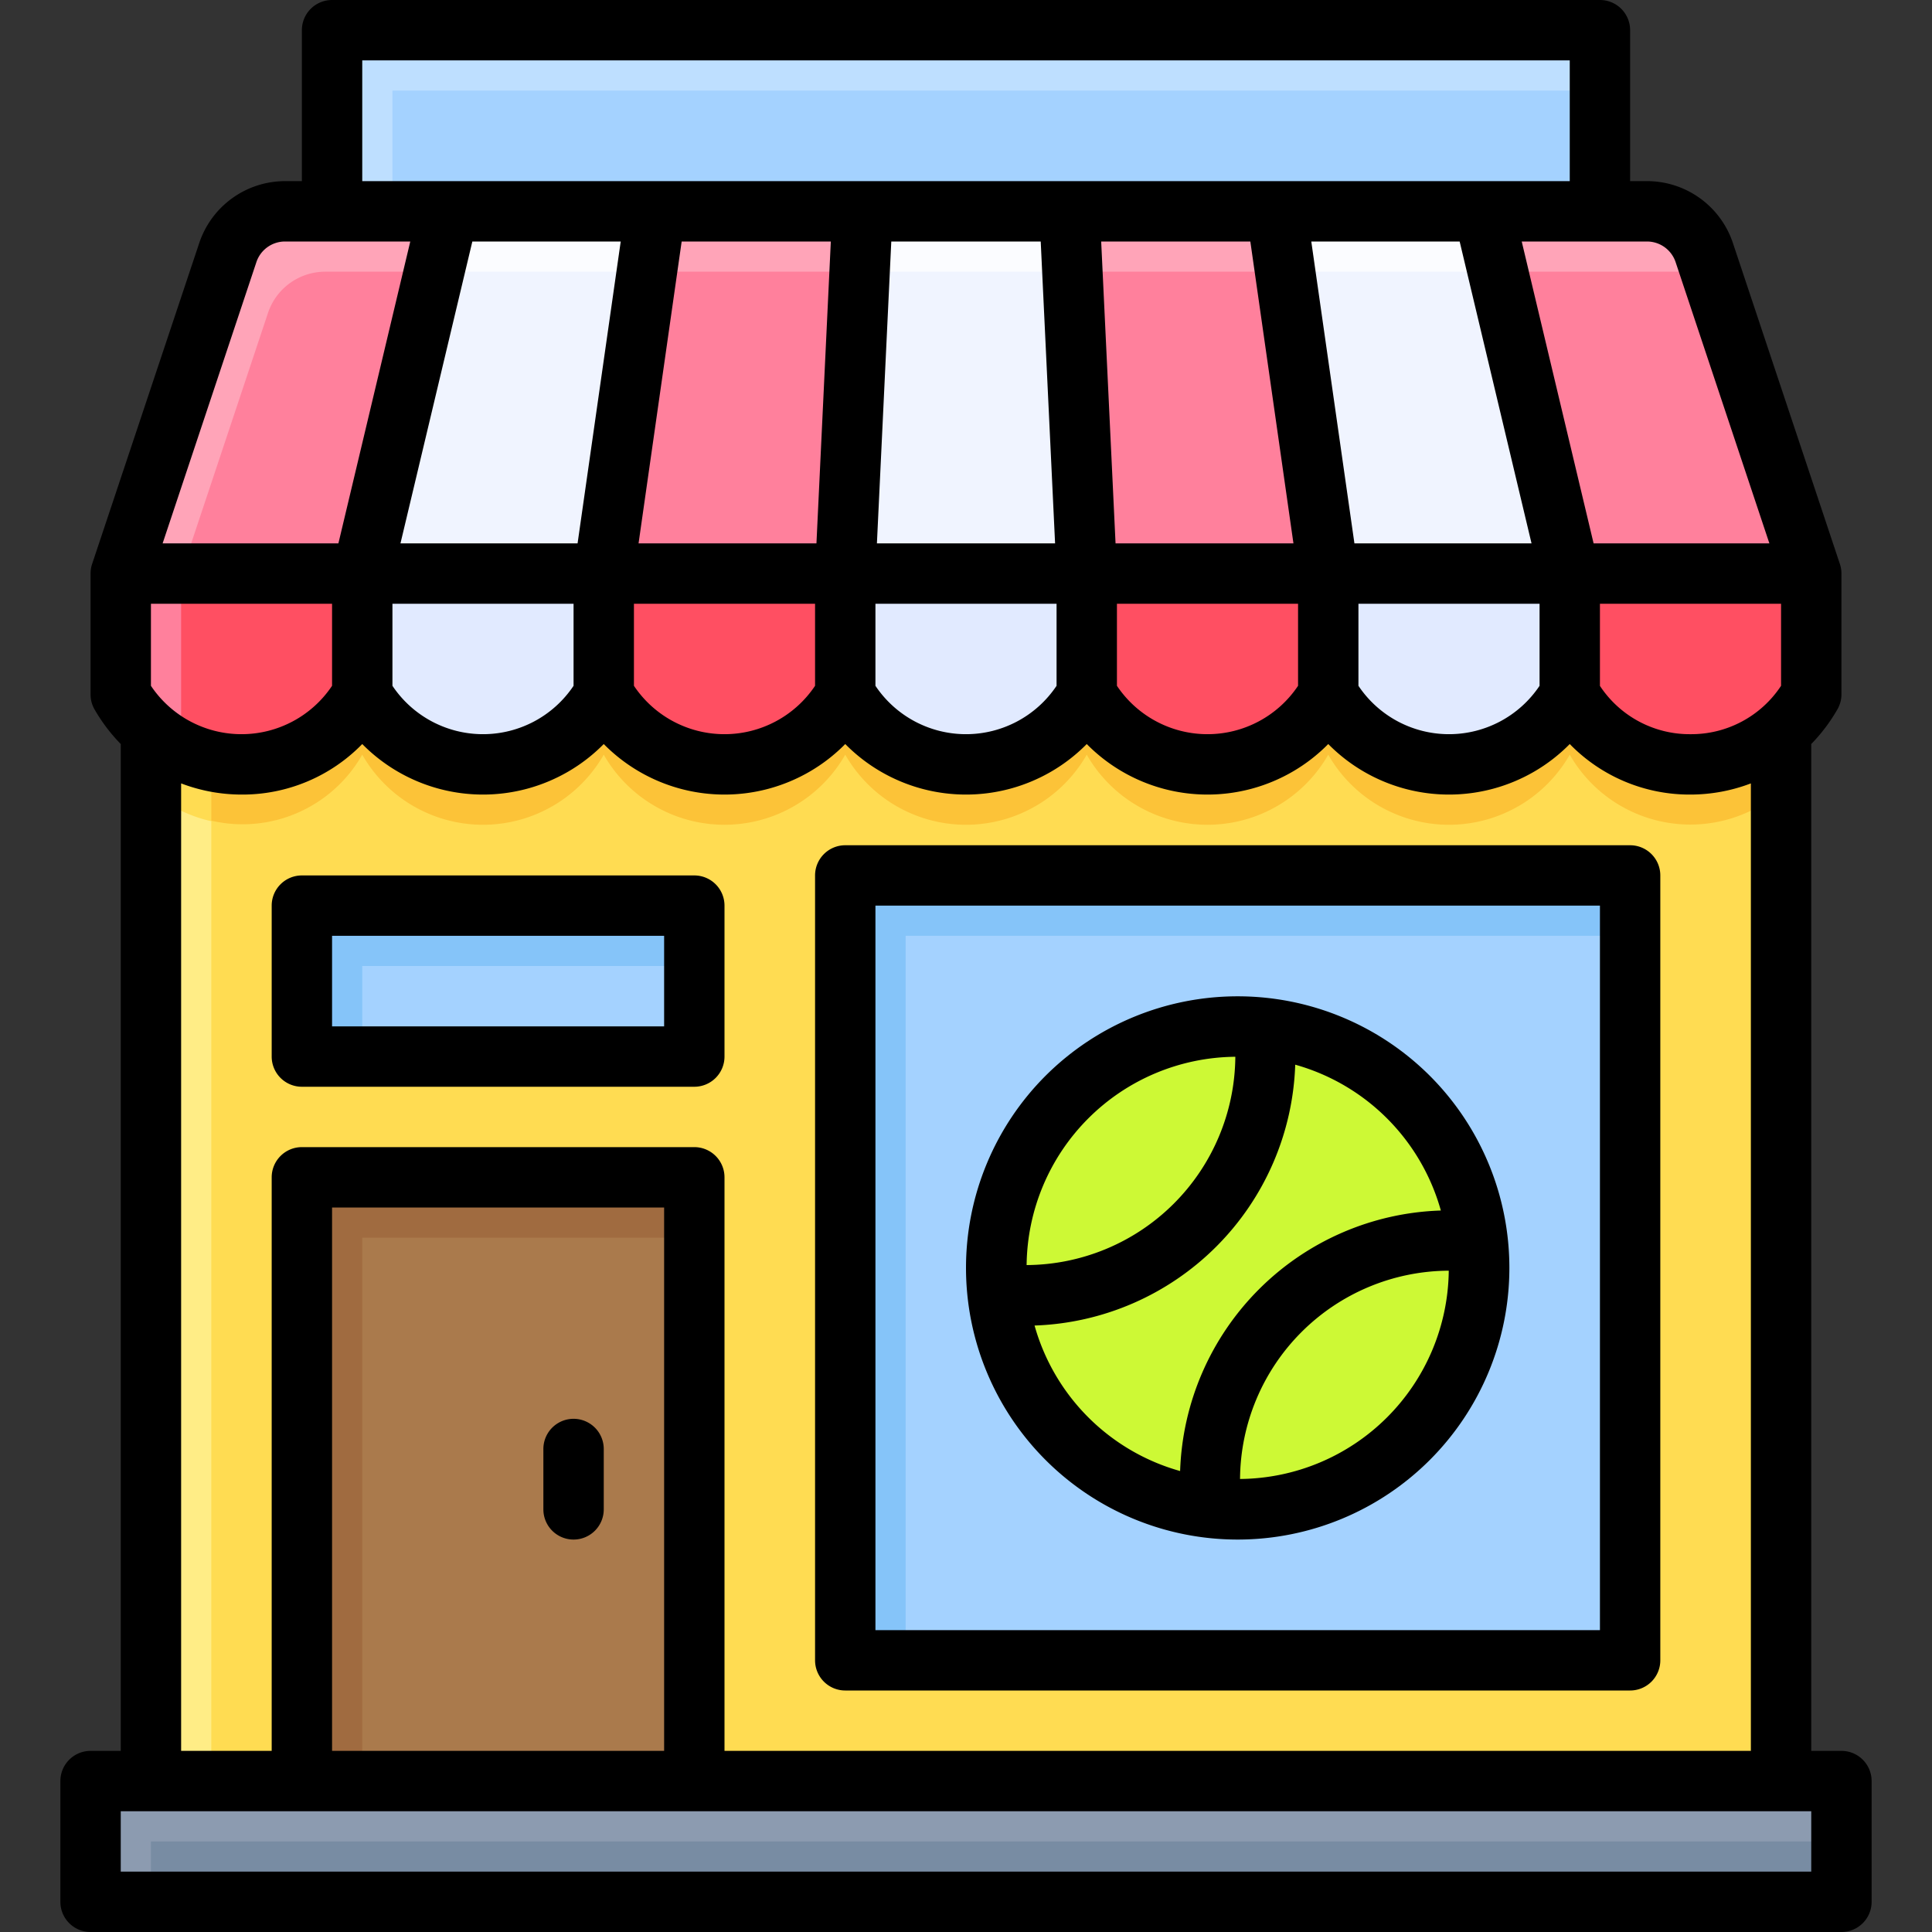 <svg id="Filled_Expand" height="512" viewBox="0 0 64 64" width="512" xmlns="http://www.w3.org/2000/svg" data-name="Filled Expand"><rect x="0" y="0" width="64" height="64" fill="#333333" stroke="none"/><path d="m5 18h54v41h-54z" fill="#ffed86"/><path d="m7 18h52v41h-52z" fill="#ffdc52"/><path d="m59 21h-54v5.2a4.606 4.606 0 0 0 7-1.2 4.607 4.607 0 0 0 8 0 4.607 4.607 0 0 0 8 0 4.607 4.607 0 0 0 8 0 4.607 4.607 0 0 0 8 0 4.607 4.607 0 0 0 8 0 4.606 4.606 0 0 0 7 1.2z" fill="#ffdc52"/><path d="m44 21h-37v6.186a4.561 4.561 0 0 0 5-2.186 4.607 4.607 0 0 0 8 0 4.607 4.607 0 0 0 8 0 4.607 4.607 0 0 0 8 0 4.607 4.607 0 0 0 8 0 4.607 4.607 0 0 0 8 0 4.606 4.606 0 0 0 7 1.2v-5.2z" fill="#fcc338"/><path d="m11 1h42v6h-42z" fill="#bedfff"/><path d="m13 3h40v4h-40z" fill="#a4d2ff"/><path d="m3 59h58v4h-58z" fill="#8c9bb0"/><path d="m5 61h56v2h-56z" fill="#788ca3"/><path d="m60 23a4.607 4.607 0 0 1 -8 0v-4h8z" fill="#ff4f62"/><path d="m52 23a4.607 4.607 0 0 1 -8 0v-4h8z" fill="#e1eaff"/><path d="m44 23a4.607 4.607 0 0 1 -8 0v-4h8z" fill="#ff4f62"/><path d="m36 23a4.607 4.607 0 0 1 -8 0v-4h8z" fill="#e1eaff"/><path d="m28 23a4.607 4.607 0 0 1 -8 0v-4h8z" fill="#ff4f62"/><path d="m20 23a4.607 4.607 0 0 1 -8 0v-4h8z" fill="#e1eaff"/><path d="m12 23a4.607 4.607 0 0 1 -8 0v-4h8z" fill="#ff809c"/><path d="m6 24a4.621 4.621 0 0 0 1 1.206 4.582 4.582 0 0 0 5-2.206v-4h-6z" fill="#ff4f62"/><path d="m54.558 7h-45.116a2 2 0 0 0 -1.9 1.368l-3.542 10.632h56l-3.544-10.632a2 2 0 0 0 -1.898-1.368z" fill="#ffa4b8"/><path d="m8.877 10.368-2.877 8.632h54l-3.333-10h-45.892a2 2 0 0 0 -1.898 1.368z" fill="#ff809c"/><g fill="#fbfcff"><path d="m28.571 7-.571 12h8l-.571-12z"/><path d="m14.857 7-2.857 12h8l1.714-12z"/><path d="m42.286 7 1.714 12h8l-2.857-12z"/></g><path d="m28.476 9-.476 10h8l-.476-10z" fill="#f0f4ff"/><path d="m14.381 9-2.381 10h8l1.429-10z" fill="#f0f4ff"/><path d="m42.571 9 1.429 10h8l-2.381-10z" fill="#f0f4ff"/><path d="m10 39h13v20h-13z" fill="#a06b40"/><path d="m12 41h11v18h-11z" fill="#aa7a4c"/><path d="m28 29h26v26h-26z" fill="#85c4f9"/><path d="m30 31h24v24h-24z" fill="#a4d2ff"/><path d="m10 30h13v5h-13z" fill="#85c4f9"/><path d="m12 32h11v3h-11z" fill="#a4d2ff"/><circle cx="41" cy="42" fill="#cdf935" r="8"/><path d="m61 58h-1v-33.353a5.717 5.717 0 0 0 .868-1.151.993.993 0 0 0 .132-.496v-4a1 1 0 0 0 -.051-.316l-3.544-10.633a3 3 0 0 0 -2.846-2.051h-.559v-5a1 1 0 0 0 -1-1h-42a1 1 0 0 0 -1 1v5h-.559a3 3 0 0 0 -2.841 2.051l-3.549 10.633a1 1 0 0 0 -.051.316v4a.993.993 0 0 0 .132.5 5.717 5.717 0 0 0 .868 1.147v33.353h-1a1 1 0 0 0 -1 1v4a1 1 0 0 0 1 1h58a1 1 0 0 0 1-1v-4a1 1 0 0 0 -1-1zm-38-20h-13a1 1 0 0 0 -1 1v19h-3v-32.049a5.631 5.631 0 0 0 2 .37 5.538 5.538 0 0 0 4-1.674 5.616 5.616 0 0 0 8 0 5.616 5.616 0 0 0 8 0 5.616 5.616 0 0 0 8 0 5.616 5.616 0 0 0 8 0 5.616 5.616 0 0 0 8 0 5.538 5.538 0 0 0 4 1.674 5.631 5.631 0 0 0 2-.37v32.049h-34v-19a1 1 0 0 0 -1-1zm-1 2v18h-11v-18zm-3-20v2.718a3.609 3.609 0 0 1 -6 0v-2.718zm-5.734-2 2.381-10h4.915l-1.429 10zm13.734 2v2.718a3.609 3.609 0 0 1 -6 0v-2.718zm-5.847-2 1.428-10h4.941l-.476 10zm13.847 2v2.718a3.609 3.609 0 0 1 -6 0v-2.718zm-5.951-2 .476-10h4.95l.476 10zm7.905 0-.476-10h4.941l1.428 10zm6.046 2v2.718a3.609 3.609 0 0 1 -6 0v-2.718zm1.867-2-1.429-10h4.915l2.381 10zm6.133 2v2.718a3.609 3.609 0 0 1 -6 0v-2.718zm5 4.321a3.561 3.561 0 0 1 -3-1.6v-2.721h6v2.718a3.561 3.561 0 0 1 -3 1.603zm-1.441-16.321a1 1 0 0 1 .948.684l3.106 9.316h-5.823l-2.381-10zm-42.559-6h40v4h-40zm-3.507 6.684a1 1 0 0 1 .948-.684h4.15l-2.381 10h-5.823zm-3.493 11.316h6v2.718a3.609 3.609 0 0 1 -6 0zm55 42h-56v-2h56z"/><path d="m19 51a1 1 0 0 0 1-1v-2a1 1 0 0 0 -2 0v2a1 1 0 0 0 1 1z"/><path d="m24 30a1 1 0 0 0 -1-1h-13a1 1 0 0 0 -1 1v5a1 1 0 0 0 1 1h13a1 1 0 0 0 1-1zm-2 4h-11v-3h11z"/><path d="m28 56h26a1 1 0 0 0 1-1v-26a1 1 0 0 0 -1-1h-26a1 1 0 0 0 -1 1v26a1 1 0 0 0 1 1zm1-26h24v24h-24z"/><path d="m34.636 35.636a9 9 0 1 0 12.728 0 9.01 9.01 0 0 0 -12.728 0zm1.414 1.414a6.972 6.972 0 0 1 4.872-2.043 6.954 6.954 0 0 1 -6.914 6.9 6.977 6.977 0 0 1 2.042-4.857zm9.9 9.9a6.976 6.976 0 0 1 -4.872 2.043 6.947 6.947 0 0 1 6.914-6.9 6.975 6.975 0 0 1 -2.042 4.857zm-4.243-4.243a8.938 8.938 0 0 0 -2.614 6.023 6.958 6.958 0 0 1 -4.822-4.82 8.946 8.946 0 0 0 8.635-8.641 6.959 6.959 0 0 1 4.824 4.831 8.922 8.922 0 0 0 -6.023 2.607z"/></svg>